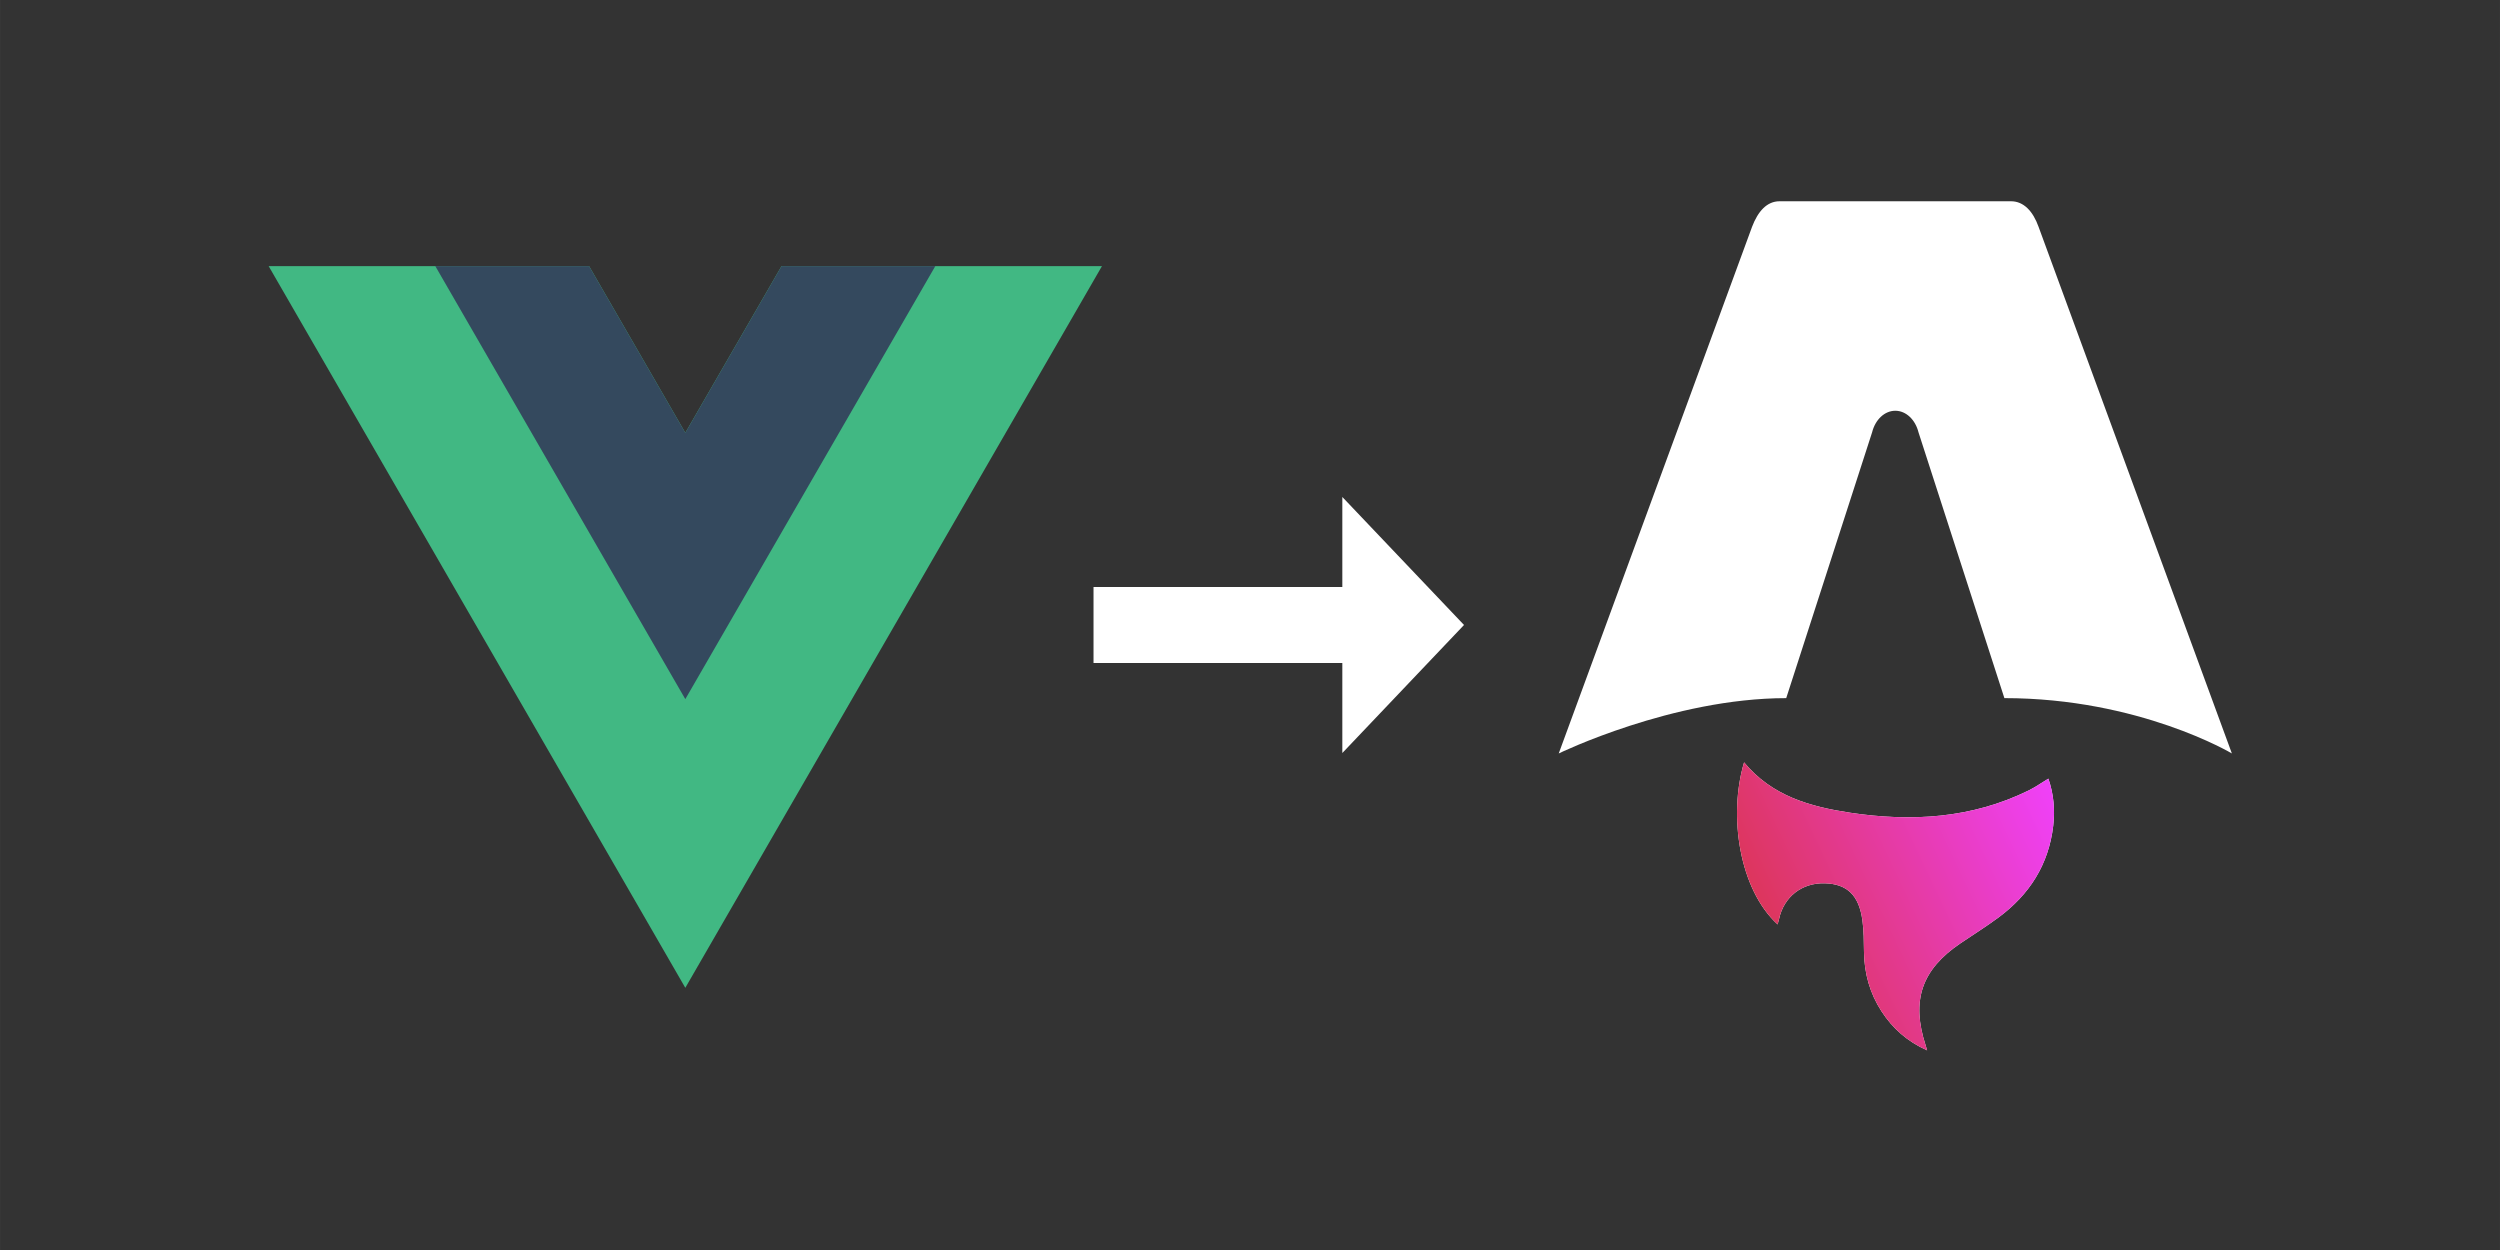 <?xml version="1.0" encoding="UTF-8" standalone="no"?>
<!-- Created with Inkscape (http://www.inkscape.org/) -->

<svg
   width="256"
   height="128"
   viewBox="0 0 67.733 33.867"
   version="1.1"
   id="svg1"
   xml:space="preserve"
   xmlns="http://www.w3.org/2000/svg"
   xmlns:svg="http://www.w3.org/2000/svg"><rect x="0" y="0" width="67.733" height="33.867" fill="#333333" stroke="none"/><defs
     id="defs1"><linearGradient
       id="paint0_linear_1_59"
       x1="22.47"
       y1="107"
       x2="69.145"
       y2="84.947"
       gradientUnits="userSpaceOnUse"><stop
         stop-color="#D83333"
         id="stop3" /><stop
         offset="1"
         stop-color="#F041FF"
         id="stop4" /></linearGradient></defs><g
     id="layer1"><g
       id="g5"
       transform="translate(1.063)"><g
         transform="matrix(0.115,0,0,-0.115,-0.366,34.237)"
         id="g3"><g
           transform="translate(178.06,235.01)"
           id="g1"><path
             d="M 0,0 -22.669,-39.264 -45.338,0 h -75.491 L -22.669,-170.02 75.491,0 Z"
             fill="#41b883"
             id="path1" /></g><g
           transform="translate(178.06,235.01)"
           id="g2"><path
             d="M 0,0 -22.669,-39.264 -45.338,0 H -81.565 L -22.669,-102.01 36.227,0 Z"
             fill="#34495e"
             id="path2" /></g></g><path
         id="rect5"
         style="fill:#ffffff;stroke-width:0.043;-inkscape-stroke:none"
         d="m 36.368,13.465 v 2.439 h -6.741 v 2.059 h 6.741 v 2.439 l 3.297,-3.469 z"
         transform="translate(-1.063)" /><g
         style="fill:none"
         id="g4"
         transform="matrix(0.215,0,0,0.215,41.168,5.453)"><path
           d="m 27.589,91.136 c -4.834,-4.419 -6.245,-13.703 -4.231,-20.429 3.492,4.241 8.331,5.584 13.342,6.343 7.737,1.17 15.335,0.733 22.523,-2.804 0.822,-0.405 1.582,-0.943 2.48,-1.488 0.674,1.957 0.85,3.932 0.614,5.942 -0.573,4.896 -3.009,8.678 -6.885,11.545 -1.55,1.147 -3.189,2.172 -4.79,3.253 -4.917,3.323 -6.247,7.22 -4.4,12.888 0.044,0.139 0.083,0.277 0.182,0.614 -2.51,-1.124 -4.344,-2.76 -5.742,-4.911 -1.476,-2.27 -2.178,-4.781 -2.215,-7.498 -0.018,-1.322 -0.018,-2.656 -0.196,-3.96 -0.434,-3.178 -1.926,-4.601 -4.737,-4.683 -2.885,-0.084 -5.166,1.699 -5.771,4.508 -0.046,0.215 -0.113,0.428 -0.18,0.679 z"
           fill="#ffffff"
           id="path1-5" /><path
           d="m 27.589,91.136 c -4.834,-4.419 -6.245,-13.703 -4.231,-20.429 3.492,4.241 8.331,5.584 13.342,6.343 7.737,1.17 15.335,0.733 22.523,-2.804 0.822,-0.405 1.582,-0.943 2.48,-1.488 0.674,1.957 0.85,3.932 0.614,5.942 -0.573,4.896 -3.009,8.678 -6.885,11.545 -1.55,1.147 -3.189,2.172 -4.79,3.253 -4.917,3.323 -6.247,7.22 -4.4,12.888 0.044,0.139 0.083,0.277 0.182,0.614 -2.51,-1.124 -4.344,-2.76 -5.742,-4.911 -1.476,-2.27 -2.178,-4.781 -2.215,-7.498 -0.018,-1.322 -0.018,-2.656 -0.196,-3.96 -0.434,-3.178 -1.926,-4.601 -4.737,-4.683 -2.885,-0.084 -5.166,1.699 -5.771,4.508 -0.046,0.215 -0.113,0.428 -0.18,0.679 z"
           fill="url(#paint0_linear_1_59)"
           id="path2-2"
           style="fill:url(#paint0_linear_1_59)" /><path
           d="m 0,69.587 c 0,0 14.314,-6.973 28.668,-6.973 L 39.49,29.12 c 0.405,-1.62 1.588,-2.72 2.924,-2.72 1.336,0 2.519,1.101 2.924,2.72 l 10.822,33.493 c 17,0 28.668,6.973 28.668,6.973 0,0 -24.313,-66.234 -24.361,-66.367 C 59.769,1.261 58.591,0 57.003,0 H 27.827 C 26.239,0 25.109,1.261 24.363,3.219 24.311,3.35 0,69.587 0,69.587 Z"
           fill="#ffffff"
           id="path3" /></g></g></g></svg>
